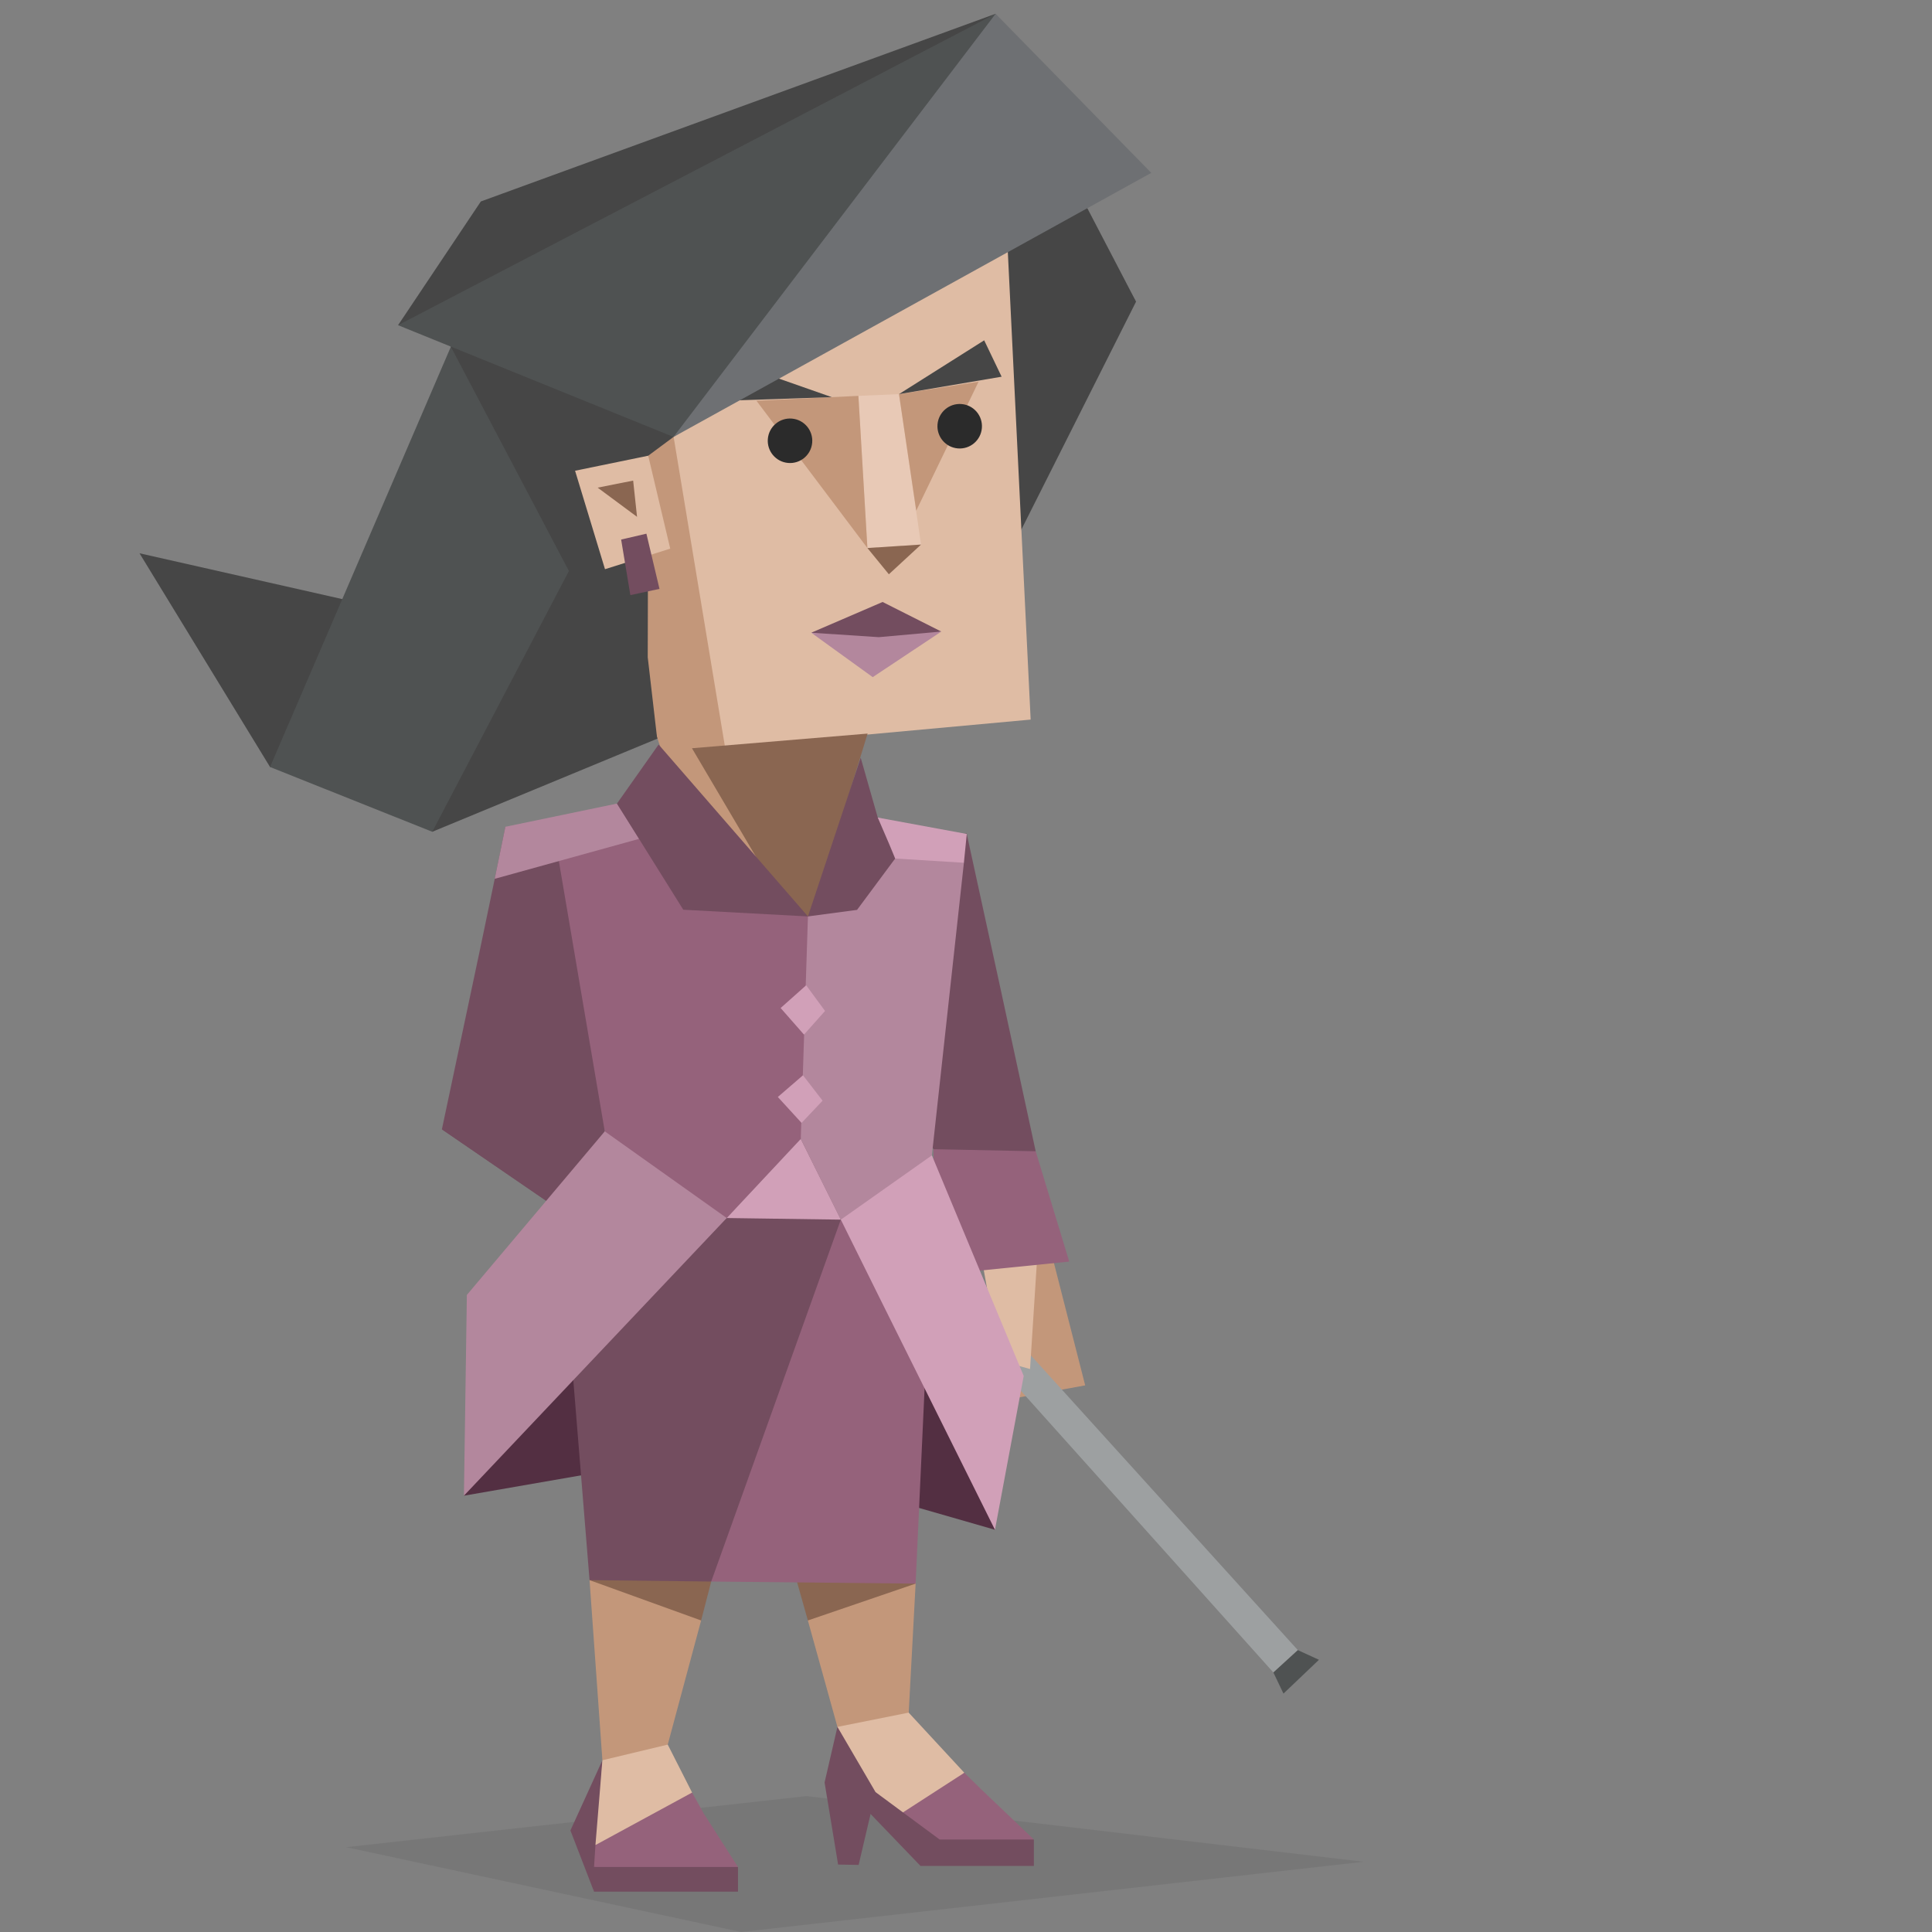 <svg xmlns="http://www.w3.org/2000/svg" viewBox="0 0 400 400" width="400" height="400" preserveAspectRatio="xMidYMid meet" style="width: 100%; height: 100%; transform: translate3d(0px, 0px, 0px); content-visibility: visible;"><rect x="0" y="0" width="400" height="400" fill="#808080" stroke="none"/><defs><clipPath id="__lottie_element_94"><rect width="400" height="400" x="0" y="0"></rect></clipPath></defs><g clip-path="url(#__lottie_element_94)"><g transform="matrix(1,0,0,1,0,0)" opacity="1" style="display: block;"><g opacity="1" transform="matrix(1,0,0,1,0,0)"><g opacity="0.1" transform="matrix(1,0,0,1,177.015,385.93)"><path fill="rgb(43,43,43)" fill-opacity="1" d=" M-105.345,-3.49 C-105.345,-3.49 -10.045,-14.07 -10.045,-14.07 C-10.045,-14.07 105.345,-0.47 105.345,-0.47 C105.345,-0.47 -23.575,14.07 -23.575,14.07 C-23.575,14.07 -105.345,-3.49 -105.345,-3.49z"></path></g><g opacity="1" transform="matrix(1,0,0,1,133.61,337.055)"><path fill="rgb(195,151,122)" fill-opacity="1" d=" M11.55,-1.555 C11.55,-1.555 4.64,24.145 4.64,24.145 C4.64,24.145 -4.43,33.075 -4.43,33.075 C-4.43,33.075 -8.89,27.385 -8.89,27.385 C-8.89,27.385 -11.55,-9.905 -11.55,-9.905 C-11.55,-9.905 -8.46,-33.075 -8.46,-33.075 C-8.46,-33.075 11.55,-1.555 11.55,-1.555z"></path></g><g opacity="1" transform="matrix(1,0,0,1,134.655,328.125)"><path fill="rgb(138,102,81)" fill-opacity="1" d=" M-7.415,-7.375 C-7.415,-7.375 12.595,-0.685 12.595,-0.685 C12.595,-0.685 10.505,7.375 10.505,7.375 C10.505,7.375 -12.595,-0.975 -12.595,-0.975 C-12.595,-0.975 -7.415,-7.375 -7.415,-7.375z"></path></g><g opacity="1" transform="matrix(1,0,0,1,178.415,327.8)"><path fill="rgb(195,151,122)" fill-opacity="1" d=" M9.935,-39.52 C9.935,-39.52 11.155,0.07 11.155,0.07 C11.155,0.07 9.715,27 9.715,27 C9.715,27 0.935,39.52 0.935,39.52 C0.935,39.52 -5.035,29.73 -5.035,29.73 C-5.035,29.73 -11.155,7.7 -11.155,7.7 C-11.155,7.7 9.935,-39.52 9.935,-39.52z"></path></g><g opacity="1" transform="matrix(1,0,0,1,177.3,325.785)"><path fill="rgb(138,102,81)" fill-opacity="1" d=" M-3.2,-9.715 C-3.2,-9.715 12.27,2.085 12.27,2.085 C12.27,2.085 -10.04,9.715 -10.04,9.715 C-10.04,9.715 -12.27,1.805 -12.27,1.805 C-12.27,1.805 -3.2,-9.715 -3.2,-9.715z"></path></g><g opacity="1" transform="matrix(1,0,0,1,177.09,371.82)"><path fill="rgb(115,77,95)" fill-opacity="1" d=" M0.68,14.29 C0.68,14.29 -3.57,14.22 -3.57,14.22 C-3.57,14.22 -6.37,-2.771 -6.37,-2.771 C-6.37,-2.771 -3.71,-14.29 -3.71,-14.29 C-3.71,-14.29 6.37,-7.521 6.37,-7.521 C6.37,-7.521 4.21,-0.761 4.21,-0.761 C4.21,-0.761 0.68,14.29 0.68,14.29z"></path></g><g opacity="1" transform="matrix(1,0,0,1,121.41,378.045)"><path fill="rgb(115,77,95)" fill-opacity="1" d=" M3.31,-13.605 C3.31,-13.605 -3.31,0.935 -3.31,0.935 C-3.31,0.935 1.58,13.605 1.58,13.605 C1.58,13.605 3.31,-13.605 3.31,-13.605z"></path></g><g opacity="1" transform="matrix(1,0,0,1,133.285,371.6)"><path fill="rgb(223,188,164)" fill-opacity="1" d=" M4.965,-10.4 C4.965,-10.4 10.005,-0.47 10.005,-0.47 C10.005,-0.47 3.385,7.81 3.385,7.81 C3.385,7.81 -10.005,10.4 -10.005,10.4 C-10.005,10.4 -8.565,-7.16 -8.565,-7.16 C-8.565,-7.16 4.965,-10.4 4.965,-10.4z"></path></g><g opacity="1" transform="matrix(1,0,0,1,134.365,378.835)"><path fill="rgb(149,98,123)" fill-opacity="1" d=" M-11.085,3.165 C-11.085,3.165 8.925,-7.705 8.925,-7.705 C8.925,-7.705 11.375,-3.305 11.375,-3.305 C11.375,-3.305 7.125,3.165 7.125,3.165 C7.125,3.165 -11.375,7.705 -11.375,7.705 C-11.375,7.705 -11.085,3.165 -11.085,3.165z"></path></g><g opacity="1" transform="matrix(1,0,0,1,137.89,382.08)"><path fill="rgb(149,98,123)" fill-opacity="1" d=" M-14.9,4.46 C-14.9,4.46 7.85,-6.55 7.85,-6.55 C7.85,-6.55 14.9,4.46 14.9,4.46 C14.9,4.46 3.74,6.55 3.74,6.55 C3.74,6.55 -14.9,4.46 -14.9,4.46z"></path></g><g opacity="1" transform="matrix(1,0,0,1,186.515,365.665)"><path fill="rgb(223,188,164)" fill-opacity="1" d=" M1.615,-11.085 C1.615,-11.085 13.135,1.365 13.135,1.365 C13.135,1.365 7.165,7.845 7.165,7.845 C7.165,7.845 -1.905,11.085 -1.905,11.085 C-1.905,11.085 -13.135,-8.135 -13.135,-8.135 C-13.135,-8.135 1.615,-11.085 1.615,-11.085z"></path></g><g opacity="1" transform="matrix(1,0,0,1,193.895,373.44)"><path fill="rgb(149,98,123)" fill-opacity="1" d=" M-9.285,3.31 C-9.285,3.31 5.755,-6.41 5.755,-6.41 C5.755,-6.41 9.285,-2.95 9.285,-2.95 C9.285,-2.95 3.885,3.09 3.885,3.09 C3.885,3.09 -6.915,6.41 -6.915,6.41 C-6.915,6.41 -9.285,3.31 -9.285,3.31z"></path></g><g opacity="1" transform="matrix(1,0,0,1,200.515,376.75)"><path fill="rgb(149,98,123)" fill-opacity="1" d=" M-13.535,4.099 C-13.535,4.099 2.665,-6.26 2.665,-6.26 C2.665,-6.26 13.535,4.099 13.535,4.099 C13.535,4.099 -0.795,6.259 -0.795,6.259 C-0.795,6.259 -13.535,4.099 -13.535,4.099z"></path></g><g opacity="1" transform="matrix(1,0,0,1,137.89,389.095)"><path fill="rgb(115,77,95)" fill-opacity="1" d=" M-14.9,2.555 C-14.9,2.555 14.9,2.555 14.9,2.555 C14.9,2.555 14.9,-2.555 14.9,-2.555 C14.9,-2.555 -14.9,-2.555 -14.9,-2.555 C-14.9,-2.555 -14.9,2.555 -14.9,2.555z"></path></g><g opacity="1" transform="matrix(1,0,0,1,196.555,378.69)"><path fill="rgb(115,77,95)" fill-opacity="1" d=" M-15.255,-7.63 C-15.255,-7.63 -17.495,-5.539 -17.495,-5.539 C-17.495,-5.539 -16.555,-3.38 -16.555,-3.38 C-16.555,-3.38 -5.975,7.63 -5.975,7.63 C-5.975,7.63 17.495,7.63 17.495,7.63 C17.495,7.63 17.495,2.16 17.495,2.16 C17.495,2.16 -2.015,2.16 -2.015,2.16 C-2.015,2.16 -15.255,-7.63 -15.255,-7.63z"></path></g></g></g><g transform="matrix(0.999,0.051,-0.051,0.999,12.797,-7.984)" opacity="1" style="display: block;"><g opacity="1" transform="matrix(1,0,0,1,154.375,272.23)"><path fill="rgb(83,47,66)" fill-opacity="1" d=" M-55.065,40.67 C-55.065,40.67 -2.375,28.72 -2.375,28.72 C-2.375,28.72 55.065,42.109 55.065,42.109 C55.065,42.109 40.815,-7.48 40.815,-7.48 C40.815,-7.48 10.725,-42.11 10.725,-42.11 C10.725,-42.11 -37.215,2.159 -37.215,2.159 C-37.215,2.159 -41.175,5.909 -41.175,5.909 C-41.175,5.909 -55.065,40.67 -55.065,40.67z"></path></g></g><g transform="matrix(0.139,0.99,-0.99,0.139,351.88,-42.74)" opacity="1" style="display: block;"><g opacity="1" transform="matrix(1,0,0,1,0,0)"><g opacity="1" transform="matrix(1,0,0,1,301.49,192.305)"><path fill="rgb(138,102,81)" fill-opacity="1" d=" M8.09,-0.155 C8.09,-0.155 -1.13,6.555 -1.13,6.555 C-1.13,6.555 -8.09,2.695 -8.09,2.695 C-8.09,2.695 -8.09,-6.555 -8.09,-6.555 C-8.09,-6.555 8.09,-0.155 8.09,-0.155z"></path></g><g opacity="1" transform="matrix(1,0,0,1,295.3,181.995)"><path fill="rgb(195,151,122)" fill-opacity="1" d=" M-13.55,-7.155 C-13.55,-7.155 13.47,-10.155 13.47,-10.155 C13.47,-10.155 14.28,10.155 14.28,10.155 C14.28,10.155 -14.28,5.785 -14.28,5.785 C-14.28,5.785 -13.55,-7.155 -13.55,-7.155z"></path></g><g opacity="1" transform="matrix(1,0,0,1,328.665,167.355)"><path fill="rgb(157,160,161)" fill-opacity="1" d=" M-44.405,26.165 C-44.405,26.165 40.526,-31.505 40.526,-31.505 C40.526,-31.505 44.405,-25.845 44.405,-25.845 C44.405,-25.845 -41.005,31.505 -41.005,31.505 C-41.005,31.505 -44.405,26.165 -44.405,26.165z"></path></g><g opacity="1" transform="matrix(1,0,0,1,284.625,197.28)"><path fill="rgb(79,82,82)" fill-opacity="1" d=" M-3.035,-2.63 C-3.035,-2.63 -0.365,-3.76 -0.365,-3.76 C-0.365,-3.76 3.035,1.58 3.035,1.58 C3.035,1.58 1.335,3.76 1.335,3.76 C1.335,3.76 -3.035,-2.63 -3.035,-2.63z"></path></g><g opacity="1" transform="matrix(1,0,0,1,373.44,136.655)"><path fill="rgb(79,82,82)" fill-opacity="1" d=" M-4.25,-0.805 C-4.25,-0.805 -1.66,-4.855 -1.66,-4.855 C-1.66,-4.855 4.25,3.395 4.25,3.395 C4.25,3.395 -0.37,4.855 -0.37,4.855 C-0.37,4.855 -4.25,-0.805 -4.25,-0.805z"></path></g><g opacity="1" transform="matrix(1,0,0,1,290.97,183.535)"><path fill="rgb(223,188,164)" fill-opacity="1" d=" M-11.81,-5.945 C-11.81,-5.945 12.86,-0.855 12.86,-0.855 C12.86,-0.855 10.27,5.055 10.27,5.055 C10.27,5.055 -12.86,5.945 -12.86,5.945 C-12.86,5.945 -11.81,-5.945 -11.81,-5.945z"></path></g></g></g><g transform="matrix(0.242,0.97,-0.97,0.242,319.14,-56.006)" opacity="1" style="display: block;"><g opacity="1" transform="matrix(1,0,0,1,0,0)"><g opacity="1" transform="matrix(1,0,0,1,0,0)"><g opacity="1" transform="matrix(1,0,0,1,267.675,184.49)"><path fill="rgb(149,98,123)" fill-opacity="1" d=" M16.505,-12.802 C16.505,-12.802 -7.345,-11.59 -7.345,-11.59 C-7.345,-11.59 -15.475,-2.09 -15.475,-2.09 C-15.475,-2.09 -12.885,8.85 -12.885,8.85 C-12.885,8.85 12.485,14.89 12.485,14.89 C12.485,14.89 16.505,-12.802 16.505,-12.802z"></path></g><g opacity="1" transform="matrix(1,0,0,1,242.77,186.43)"><path fill="rgb(115,77,95)" fill-opacity="1" d=" M-16.7,-14.61 C-16.7,-14.61 17.56,-13.53 17.56,-13.53 C17.56,-13.53 12.02,6.91 12.02,6.91 C12.02,6.91 -17.56,14.61 -17.56,14.61 C-17.56,14.61 -16.7,-14.61 -16.7,-14.61z"></path></g></g><g opacity="1" transform="matrix(1,0,0,1,212.035,190.75)"><path fill="rgb(115,77,95)" fill-opacity="1" d=" M-25.105,1.6 C-25.105,1.6 -19.423,-14.057 -19.423,-14.057 C-19.423,-14.057 -19.041,-19.912 -19.041,-19.912 C-19.041,-19.912 14.035,-18.93 14.035,-18.93 C14.035,-18.93 30.375,-3.6 30.375,-3.6 C30.375,-3.6 13.175,10.29 13.175,10.29 C13.175,10.29 -25.48,19.872 -25.48,19.872 C-25.48,19.872 -25.105,1.6 -25.105,1.6z"></path></g></g></g><g transform="matrix(0.996,0.085,-0.085,0.996,19.831,-13.047)" opacity="1" style="display: block;"><g opacity="1" transform="matrix(1,0,0,1,0,0)"><g opacity="1" transform="matrix(1,0,0,1,43.415,147.49)"><path fill="rgb(70,70,70)" fill-opacity="1" d=" M-23.536,-21.077 C-23.536,-21.077 7.165,20.73 7.165,20.73 C7.165,20.73 15.805,21.02 15.805,21.02 C15.805,21.02 23.645,-4.97 23.645,-4.97 C23.645,-4.97 19.115,-15.19 19.115,-15.19 C19.115,-15.19 -23.536,-21.077 -23.536,-21.077z"></path></g><g opacity="1" transform="matrix(1,0,0,1,117.02,115.385)"><path fill="rgb(79,82,82)" fill-opacity="1" d=" M66.44,-18.935 C66.44,-18.935 -31.82,63.345 -31.82,63.345 C-31.82,63.345 -66.44,52.835 -66.44,52.835 C-66.44,52.835 -27.79,-63.345 -27.79,-63.345 C-27.79,-63.345 66.44,-18.935 66.44,-18.935z"></path></g><g opacity="1" transform="matrix(1,0,0,1,134.33,125.07)"><path fill="rgb(70,70,70)" fill-opacity="1" d=" M49.13,-28.62 C49.13,-28.62 37.97,8.6 37.97,8.6 C37.97,8.6 -49.13,53.66 -49.13,53.66 C-49.13,53.66 -4.07,-53.66 -4.07,-53.66 C-4.07,-53.66 49.13,-28.62 49.13,-28.62z"></path></g><g opacity="1" transform="matrix(1,0,0,1,200.3,65.075)"><path fill="rgb(70,70,70)" fill-opacity="1" d=" M-4.679,-42.115 C-4.679,-42.115 20.799,-8.135 20.799,-8.135 C20.799,-8.135 -0.139,44.125 -0.139,44.125 C-0.139,44.125 -20.799,-44.125 -20.799,-44.125 C-20.799,-44.125 -4.679,-42.115 -4.679,-42.115z"></path></g><g opacity="1" transform="matrix(1,0,0,1,200.3,37.61)"><path fill="rgb(70,70,70)" fill-opacity="1" d=" M-3.74,-19.33 C-3.74,-19.33 20.8,19.33 20.8,19.33 C20.8,19.33 -20.8,-16.66 -20.8,-16.66 C-20.8,-16.66 -3.74,-19.33 -3.74,-19.33z"></path></g><g opacity="1" transform="matrix(1,0,0,1,133.105,121.825)"><path fill="rgb(195,151,122)" fill-opacity="1" d=" M4.425,51.215 C4.425,51.215 -40.565,-53.945 -40.565,-53.945 C-40.565,-53.945 -14.865,-72.235 -14.865,-72.235 C-14.865,-72.235 11.835,-40.415 11.835,-40.415 C11.835,-40.415 40.565,26.605 40.565,26.605 C40.565,26.605 30.775,72.235 30.775,72.235 C30.775,72.235 4.425,51.215 4.425,51.215z"></path></g><g opacity="1" transform="matrix(1,0,0,1,161.9,93.685)"><path fill="rgb(223,188,164)" fill-opacity="1" d=" M29.47,-62.515 C29.47,-62.515 44.81,51.355 44.81,51.355 C44.81,51.355 -17.75,62.515 -17.75,62.515 C-17.75,62.515 -44.81,-43.735 -44.81,-43.735 C-44.81,-43.735 29.47,-62.515 29.47,-62.515z"></path></g><g opacity="1" transform="matrix(1,0,0,1,155.315,172.54)"><path fill="rgb(138,102,81)" fill-opacity="1" d=" M17.995,-21.74 C17.995,-21.74 8.565,21.74 8.565,21.74 C8.565,21.74 -17.995,-15.62 -17.995,-15.62 C-17.995,-15.62 17.995,-21.74 17.995,-21.74z"></path></g><g opacity="1" transform="matrix(1,0,0,1,105.21,108.835)"><path fill="rgb(70,70,70)" fill-opacity="1" d=" M5.47,-46.715 C5.47,-46.715 22.82,-15.835 22.82,-15.835 C22.82,-15.835 17.93,-11.515 17.93,-11.515 C17.93,-11.515 21.38,30.085 21.38,30.085 C21.38,30.085 24.76,46.715 24.76,46.715 C24.76,46.715 -24.76,-30.595 -24.76,-30.595 C-24.76,-30.595 5.47,-46.715 5.47,-46.715z"></path></g><g opacity="1" transform="matrix(1,0,0,1,118.815,109.41)"><path fill="rgb(223,188,164)" fill-opacity="1" d=" M4.325,-12.09 C4.325,-12.09 -10.505,-7.7 -10.505,-7.7 C-10.505,-7.7 -2.595,12.09 -2.595,12.09 C-2.595,12.09 10.505,6.7 10.505,6.7 C10.505,6.7 4.325,-12.09 4.325,-12.09z"></path></g><g opacity="1" transform="matrix(1,0,0,1,117.59,106.425)"><path fill="rgb(138,102,81)" fill-opacity="1" d=" M2.88,-3.705 C2.88,-3.705 -4.32,-1.625 -4.32,-1.625 C-4.32,-1.625 4.32,3.705 4.32,3.705 C4.32,3.705 2.88,-3.705 2.88,-3.705z"></path></g><g opacity="1" transform="matrix(1,0,0,1,123.42,119.92)"><path fill="rgb(115,77,95)" fill-opacity="1" d=" M0.72,-6.48 C0.72,-6.48 4.39,4.68 4.39,4.68 C4.39,4.68 -1.51,6.48 -1.51,6.48 C-1.51,6.48 -4.39,-4.82 -4.39,-4.82 C-4.39,-4.82 0.72,-6.48 0.72,-6.48z"></path></g></g></g><g transform="matrix(0.999,0.051,-0.051,0.999,12.797,-7.984)" opacity="1" style="display: block;"><g opacity="1" transform="matrix(1,0,0,1,0,0)"><g opacity="1" transform="matrix(1,0,0,1,108.49,215.295)"><path fill="rgb(115,77,95)" fill-opacity="1" d=" M3.85,-22.965 C3.85,-22.965 -11.63,-15.405 -11.63,-15.405 C-11.63,-15.405 -17.6,22.105 -17.6,22.105 C-17.6,22.105 4.71,35.775 4.71,35.775 C4.71,35.775 13.85,31.675 13.85,31.675 C13.85,31.675 16.09,20.805 16.09,20.805 C16.09,20.805 17.6,-0.715 17.6,-0.715 C17.6,-0.715 1.26,-35.775 1.26,-35.775 C1.26,-35.775 3.85,-22.965 3.85,-22.965z"></path></g><g opacity="1" transform="matrix(1,0,0,1,110.935,190.5)"><path fill="rgb(115,77,95)" fill-opacity="1" d=" M-11.765,-5.44 C-11.765,-5.44 -14.075,9.39 -14.075,9.39 C-14.075,9.39 9.035,20.84 9.035,20.84 C9.035,20.84 14.075,15.87 14.075,15.87 C14.075,15.87 8.885,-20.84 8.885,-20.84 C8.885,-20.84 -10.115,-16.23 -10.115,-16.23 C-10.115,-16.23 -11.765,-5.44 -11.765,-5.44z"></path></g><g opacity="1" transform="matrix(1,0,0,1,107.735,243.585)"><path fill="rgb(115,77,95)" fill-opacity="1" d=" M-16.845,-6.185 C-16.845,-6.185 5.465,7.486 5.465,7.486 C5.465,7.486 14.605,3.384 14.605,3.384 C14.605,3.384 16.845,-7.486 16.845,-7.486 C16.845,-7.486 -16.845,-6.185 -16.845,-6.185z"></path></g></g></g><g transform="matrix(1,0,0,1,0,0)" opacity="1" style="display: block;"><g opacity="1" transform="matrix(1,0,0,1,0,0)"><g opacity="1" transform="matrix(1,0,0,1,155.275,275.505)"><path fill="rgb(149,98,123)" fill-opacity="1" d=" M-8.025,51.936 C-8.025,51.936 -37.535,-1.544 -37.535,-1.544 C-37.535,-1.544 -31.065,-17.455 -31.065,-17.455 C-31.065,-17.455 10.255,-52.365 10.255,-52.365 C10.255,-52.365 37.535,-18.245 37.535,-18.245 C37.535,-18.245 34.295,52.366 34.295,52.366 C34.295,52.366 -8.025,51.936 -8.025,51.936z"></path></g><g opacity="1" transform="matrix(1,0,0,1,146.025,275.29)"><path fill="rgb(115,77,95)" fill-opacity="1" d=" M-23.965,51.86 C-23.965,51.86 -28.285,-1.33 -28.285,-1.33 C-28.285,-1.33 -21.815,-17.241 -21.815,-17.241 C-21.815,-17.241 19.505,-52.151 19.505,-52.151 C19.505,-52.151 28.285,-23.43 28.285,-23.43 C28.285,-23.43 1.225,52.15 1.225,52.15 C1.225,52.15 -23.965,51.86 -23.965,51.86z"></path></g></g></g><g transform="matrix(0.999,0.051,-0.051,0.999,12.797,-7.984)" opacity="1" style="display: block;"><g opacity="1" transform="matrix(1,0,0,1,0,0)"><g opacity="1" transform="matrix(1,0,0,1,141.705,222.455)"><path fill="rgb(149,98,123)" fill-opacity="1" d=" M-29.655,-42.576 C-29.655,-42.576 -21.885,-52.795 -21.885,-52.795 C-21.885,-52.795 -12.337,-55.398 -12.337,-55.398 C-12.337,-55.398 1.585,-43.005 1.585,-43.005 C1.585,-43.005 22.605,-32.925 22.605,-32.925 C22.605,-32.925 29.655,-20.186 29.655,-20.186 C29.655,-20.186 23.465,13.135 23.465,13.135 C23.465,13.135 8.995,30.275 8.995,30.275 C8.995,30.275 -23.675,54.235 -23.675,54.235 C-23.675,54.235 -17.125,13.645 -17.125,13.645 C-17.125,13.645 -29.655,-42.576 -29.655,-42.576z"></path></g><g opacity="1" transform="matrix(1,0,0,1,182.52,219.25)"><path fill="rgb(179,135,157)" fill-opacity="1" d=" M9.93,18.36 C9.93,18.36 18.21,50.889 18.21,50.889 C18.21,50.889 -8.21,32.61 -8.21,32.61 C-8.21,32.61 0.43,48.02 0.43,48.02 C0.43,48.02 -17.35,16.339 -17.35,16.339 C-17.35,16.339 -18.21,-29.72 -18.21,-29.72 C-18.21,-29.72 -0.79,-42.61 -0.79,-42.61 C-0.79,-42.61 -4.82,-50.89 -4.82,-50.89 C-4.82,-50.89 10.73,-47 10.73,-47 C10.73,-47 13.46,-42.46 13.46,-42.46 C13.46,-42.46 9.93,18.36 9.93,18.36z"></path></g><g opacity="1" transform="matrix(1,0,0,1,164.235,208.89)"><path fill="rgb(209,160,184)" fill-opacity="1" d=" M-4.605,-0.14 C-4.605,-0.14 0.435,-5.11 0.435,-5.11 C0.435,-5.11 4.605,0 4.605,0 C4.605,0 0.505,5.11 0.505,5.11 C0.505,5.11 -4.605,-0.14 -4.605,-0.14z"></path></g><g opacity="1" transform="matrix(1,0,0,1,164.635,227.35)"><path fill="rgb(209,160,184)" fill-opacity="1" d=" M-4.645,-0.18 C-4.645,-0.18 0.325,-4.93 0.325,-4.93 C0.325,-4.93 4.645,0.11 4.645,0.11 C4.645,0.11 0.535,4.93 0.535,4.93 C0.535,4.93 -4.645,-0.18 -4.645,-0.18z"></path></g><g opacity="1" transform="matrix(1,0,0,1,0,0)"><g opacity="1" transform="matrix(1,0,0,1,124.25,274.5)"><path fill="rgb(179,135,157)" fill-opacity="1" d=" M26.45,-21.77 C26.45,-21.77 -24.94,38.401 -24.94,38.401 C-24.94,38.401 -26.45,-3.13 -26.45,-3.13 C-26.45,-3.13 0.33,-38.4 0.33,-38.4 C0.33,-38.4 26.45,-21.77 26.45,-21.77z"></path></g><g opacity="1" transform="matrix(1,0,0,1,194.035,275.975)"><path fill="rgb(209,160,184)" fill-opacity="1" d=" M-1.585,-38.364 C-1.585,-38.364 19.725,6.266 19.725,6.266 C19.725,6.266 15.405,38.365 15.405,38.365 C15.405,38.365 -11.085,-8.705 -11.085,-8.705 C-11.085,-8.705 -19.725,-24.114 -19.725,-24.114 C-19.725,-24.114 -1.585,-38.364 -1.585,-38.364z"></path></g></g><g opacity="1" transform="matrix(1,0,0,1,162.505,244.16)"><path fill="rgb(209,160,184)" fill-opacity="1" d=" M11.805,7.7 C11.805,7.7 -11.805,8.57 -11.805,8.57 C-11.805,8.57 2.665,-8.571 2.665,-8.571 C2.665,-8.571 11.805,7.7 11.805,7.7z"></path></g></g></g><g transform="matrix(0.996,0.085,-0.085,0.996,19.831,-13.047)" opacity="1" style="display: block;"><g opacity="1" transform="matrix(1,0,0,1,0,0)"><g opacity="1" transform="matrix(0.9,0,0,1.1,17.331,-13.122)"><g opacity="1" transform="matrix(1,0,0,1,173.31,131.44)"><path fill="rgb(255,255,255)" fill-opacity="1" d=" M-4.97,3.16 C-4.97,3.16 -14.9,-0.44 -14.9,-0.44 C-14.9,-0.44 -4.205,0.835 -4.205,0.835 C-4.205,0.835 4.061,0.441 4.061,0.441 C4.061,0.441 12.683,-2.087 12.683,-2.087 C12.683,-2.087 14.9,-2.74 14.9,-2.74 C14.9,-2.74 0.959,2.571 0.959,2.571 C0.959,2.571 -4.97,3.16 -4.97,3.16z"></path></g><g opacity="1" transform="matrix(1,0,0,1,173.31,127.545)"><path fill="rgb(115,77,95)" fill-opacity="1" d=" M14.9,1.155 C14.9,1.155 0.86,-3.455 0.86,-3.455 C0.86,-3.455 -14.9,3.455 -14.9,3.455 C-14.9,3.455 0.999,4.626 0.999,4.626 C0.999,4.626 14.9,1.155 14.9,1.155z"></path></g><g opacity="1" transform="matrix(1,0,0,1,173.31,133.525)"><path fill="rgb(179,135,157)" fill-opacity="1" d=" M0.07,4.825 C0.07,4.825 14.9,-4.825 14.9,-4.825 C14.9,-4.825 0.68,-2.773 0.68,-2.773 C0.68,-2.773 -14.9,-2.525 -14.9,-2.525 C-14.9,-2.525 0.07,4.825 0.07,4.825z"></path></g></g><g opacity="1" transform="matrix(1,0,0,1,173.235,96.35)"><path fill="rgb(232,201,182)" fill-opacity="1" d=" M0.575,-16.16 C0.575,-16.16 7.775,14.5 7.775,14.5 C7.775,14.5 -3.235,16.16 -3.235,16.16 C-3.235,16.16 -7.775,-15.08 -7.775,-15.08 C-7.775,-15.08 0.575,-16.16 0.575,-16.16z"></path></g><g opacity="1" transform="matrix(1,0,0,1,175.505,114.2)"><path fill="rgb(138,102,81)" fill-opacity="1" d=" M-0.615,3.35 C-0.615,3.35 5.505,-3.35 5.505,-3.35 C5.505,-3.35 -5.505,-1.69 -5.505,-1.69 C-5.505,-1.69 -0.615,3.35 -0.615,3.35z"></path></g><g opacity="1" transform="matrix(1,0,0,1,157.255,96.89)"><path fill="rgb(195,151,122)" fill-opacity="1" d=" M-12.745,-12.82 C-12.745,-12.82 8.205,-15.62 8.205,-15.62 C8.205,-15.62 12.745,15.62 12.745,15.62 C12.745,15.62 -12.745,-12.82 -12.745,-12.82z"></path></g><g opacity="1" transform="matrix(1,0,0,1,181.91,90.085)"><path fill="rgb(195,151,122)" fill-opacity="1" d=" M-2.49,13.855 C-2.49,13.855 8.1,-13.855 8.1,-13.855 C8.1,-13.855 -8.1,-9.895 -8.1,-9.895 C-8.1,-9.895 -2.49,13.855 -2.49,13.855z"></path></g><g opacity="1" transform="matrix(1,0,0,1,0,0)"><g opacity="1" transform="matrix(1,0,0,1,147.97,81.09)"><path fill="rgb(70,70,70)" fill-opacity="1" d=" M-6.19,-3.78 C-6.19,-3.78 12.02,0.91 12.02,0.91 C12.02,0.91 -12.02,3.78 -12.02,3.78 C-12.02,3.78 -6.19,-3.78 -6.19,-3.78z"></path></g><g opacity="1" transform="matrix(1,0,0,1,184.245,73.89)"><path fill="rgb(70,70,70)" fill-opacity="1" d=" M10.435,0.9 C10.435,0.9 -10.435,6.3 -10.435,6.3 C-10.435,6.3 6.195,-6.3 6.195,-6.3 C6.195,-6.3 10.435,0.9 10.435,0.9z"></path></g></g></g></g><g transform="matrix(0.999,0.051,-0.051,0.999,12.797,-7.984)" opacity="1" style="display: block;"><g opacity="1" transform="matrix(1,0,0,1,0,0)"><g opacity="1" transform="matrix(1,0,0,1,113.89,176.64)"><path fill="rgb(179,135,157)" fill-opacity="1" d=" M9.75,-8.42 C9.75,-8.42 -13.07,-2.45 -13.07,-2.45 C-13.07,-2.45 -14.72,8.35 -14.72,8.35 C-14.72,8.35 -14.72,8.42 -14.72,8.42 C-14.72,8.42 14.72,-1.37 14.72,-1.37 C14.72,-1.37 9.75,-8.42 9.75,-8.42z"></path></g><g opacity="1" transform="matrix(1,0,0,1,0,0)"><g opacity="1" transform="matrix(1,0,0,1,173.02,172.83)"><path fill="rgb(115,77,95)" fill-opacity="1" d=" M0.519,-16.663 C0.519,-16.663 4.68,-4.47 4.68,-4.47 C4.68,-4.47 8.2,0.64 8.2,0.64 C8.2,0.64 8.71,3.81 8.71,3.81 C8.71,3.81 1.37,14.83 1.37,14.83 C1.37,14.83 -8.71,16.7 -8.71,16.7 C-8.71,16.7 0.519,-16.663 0.519,-16.663z"></path></g><g opacity="1" transform="matrix(1,0,0,1,143.975,172.29)"><path fill="rgb(115,77,95)" fill-opacity="1" d=" M-20.335,-4.07 C-20.335,-4.07 -12.348,-16.716 -12.348,-16.716 C-12.348,-16.716 20.335,17.24 20.335,17.24 C20.335,17.24 -5.505,17.17 -5.505,17.17 C-5.505,17.17 -20.335,-4.07 -20.335,-4.07z"></path></g></g><g opacity="1" transform="matrix(1,0,0,1,186.985,172.575)"><path fill="rgb(209,160,184)" fill-opacity="1" d=" M-9.285,-4.215 C-9.285,-4.215 9.285,-1.765 9.285,-1.765 C9.285,-1.765 8.995,4.215 8.995,4.215 C8.995,4.215 -5.255,4.065 -5.255,4.065 C-5.255,4.065 -6.625,1.185 -6.625,1.185 C-6.625,1.185 -9.285,-4.215 -9.285,-4.215z"></path></g></g></g><g transform="matrix(0.996,0.087,-0.087,0.996,20.228,-13.285)" opacity="1" style="display: none;"><g opacity="1" transform="matrix(1,0,0,1,0,0)"><g opacity="1" transform="matrix(1.083,0,0,1.083,186.9,85.75)"><path fill="rgb(43,43,43)" fill-opacity="1" d=" M0,-4.61 C-2.546,-4.61 -4.61,-2.546 -4.61,0 C-4.61,2.546 -2.546,4.61 0,4.61 C2.546,4.61 4.61,2.546 4.61,0 C4.61,-2.546 2.546,-4.61 0,-4.61z"></path></g><g opacity="1" transform="matrix(1.083,0,0,1.083,152.14,91.74)"><path fill="rgb(43,43,43)" fill-opacity="1" d=" M0,-4.61 C-2.546,-4.61 -4.61,-2.546 -4.61,0 C-4.61,2.546 -2.546,4.61 0,4.61 C2.546,4.61 4.61,2.546 4.61,0 C4.61,-2.546 2.546,-4.61 0,-4.61z"></path></g></g></g><g transform="matrix(0.996,0.085,-0.085,0.996,19.831,-13.047)" opacity="1" style="display: block;"><g opacity="1" transform="matrix(1,0,0,1,0,0)"><g opacity="1" transform="matrix(1,0,0,1,186.9,85.75)"><path fill="rgb(43,43,43)" fill-opacity="1" d=" M0,-4.61 C-2.546,-4.61 -4.61,-2.546 -4.61,0 C-4.61,2.546 -2.546,4.61 0,4.61 C2.546,4.61 4.61,2.546 4.61,0 C4.61,-2.546 2.546,-4.61 0,-4.61z"></path></g><g opacity="1" transform="matrix(1,0,0,1,152.14,91.74)"><path fill="rgb(43,43,43)" fill-opacity="1" d=" M0,-4.61 C-2.546,-4.61 -4.61,-2.546 -4.61,0 C-4.61,2.546 -2.546,4.61 0,4.61 C2.546,4.61 4.61,2.546 4.61,0 C4.61,-2.546 2.546,-4.61 0,-4.61z"></path></g></g></g><g transform="matrix(0.999,0.039,-0.038,0.971,200.431,201.452)" opacity="1" style="display: none;"><g opacity="1" transform="matrix(1,0,0,1,0,0)"><path stroke-linecap="butt" stroke-linejoin="miter" fill-opacity="0" stroke-miterlimit="4" stroke="rgb(43,43,43)" stroke-opacity="1" stroke-width="4" d=" M-36.25,-108.5 C-36.25,-108.5 -40.5,-106 -40.5,-106 C-40.5,-106 -46,-109 -46,-109"></path></g><g opacity="1" transform="matrix(1,0,0,1,0,0)"><path stroke-linecap="butt" stroke-linejoin="miter" fill-opacity="0" stroke-miterlimit="4" stroke="rgb(43,43,43)" stroke-opacity="1" stroke-width="4" d=" M-10,-112.25 C-10,-112.25 -5,-110.5 -5,-110.5 C-5,-110.5 -0.75,-113.5 -0.75,-113.5"></path></g></g><g transform="matrix(0.996,0.085,-0.085,0.996,19.831,-13.047)" opacity="1" style="display: block;"><g opacity="1" transform="matrix(1,0,0,1,0,0)"><g opacity="1" transform="matrix(1,0,0,1,137.53,46.5)"><path fill="rgb(79,82,82)" fill-opacity="1" d=" M49.52,-46.5 C49.52,-46.5 -48.3,5.54 -48.3,5.54 C-48.3,5.54 -68.31,28.29 -68.31,28.29 C-68.31,28.29 -9.5,46.5 -9.5,46.5 C-9.5,46.5 68.31,-16.701 68.31,-16.701 C68.31,-16.701 49.52,-46.5 49.52,-46.5z"></path></g><g opacity="1" transform="matrix(1,0,0,1,128.135,37.395)"><path fill="rgb(70,70,70)" fill-opacity="1" d=" M58.915,-37.395 C58.915,-37.395 -44.014,10.404 -44.014,10.404 C-44.014,10.404 -58.915,37.395 -58.915,37.395 C-58.915,37.395 58.915,-37.395 58.915,-37.395z"></path></g><g opacity="1" transform="matrix(1,0,0,1,175,46.5)"><path fill="rgb(110,112,115)" fill-opacity="1" d=" M12.05,-46.5 C12.05,-46.5 -46.97,46.5 -46.97,46.5 C-46.97,46.5 46.97,-16.41 46.97,-16.41 C46.97,-16.41 12.05,-46.5 12.05,-46.5z"></path></g></g></g><g transform="matrix(1,0,0,1,190,179)" opacity="1" style="display: block;"><g opacity="1" transform="matrix(1,0,0,1,0,0)"><path stroke-linecap="butt" stroke-linejoin="miter" fill-opacity="0" stroke-miterlimit="4" stroke="rgb(157,161,162)" stroke-opacity="1" stroke-width="4" d="M0 0"></path></g><g opacity="1" transform="matrix(1,0,0,1,0,0)"><path stroke-linecap="butt" stroke-linejoin="miter" fill-opacity="0" stroke-miterlimit="4" stroke="rgb(157,161,162)" stroke-opacity="1" stroke-width="4" d="M0 0"></path></g><g opacity="1" transform="matrix(1,0,0,1,0,0)"><path stroke-linecap="butt" stroke-linejoin="miter" fill-opacity="0" stroke-miterlimit="4" stroke="rgb(157,161,162)" stroke-opacity="1" stroke-width="4" d="M0 0"></path></g></g></g></svg>